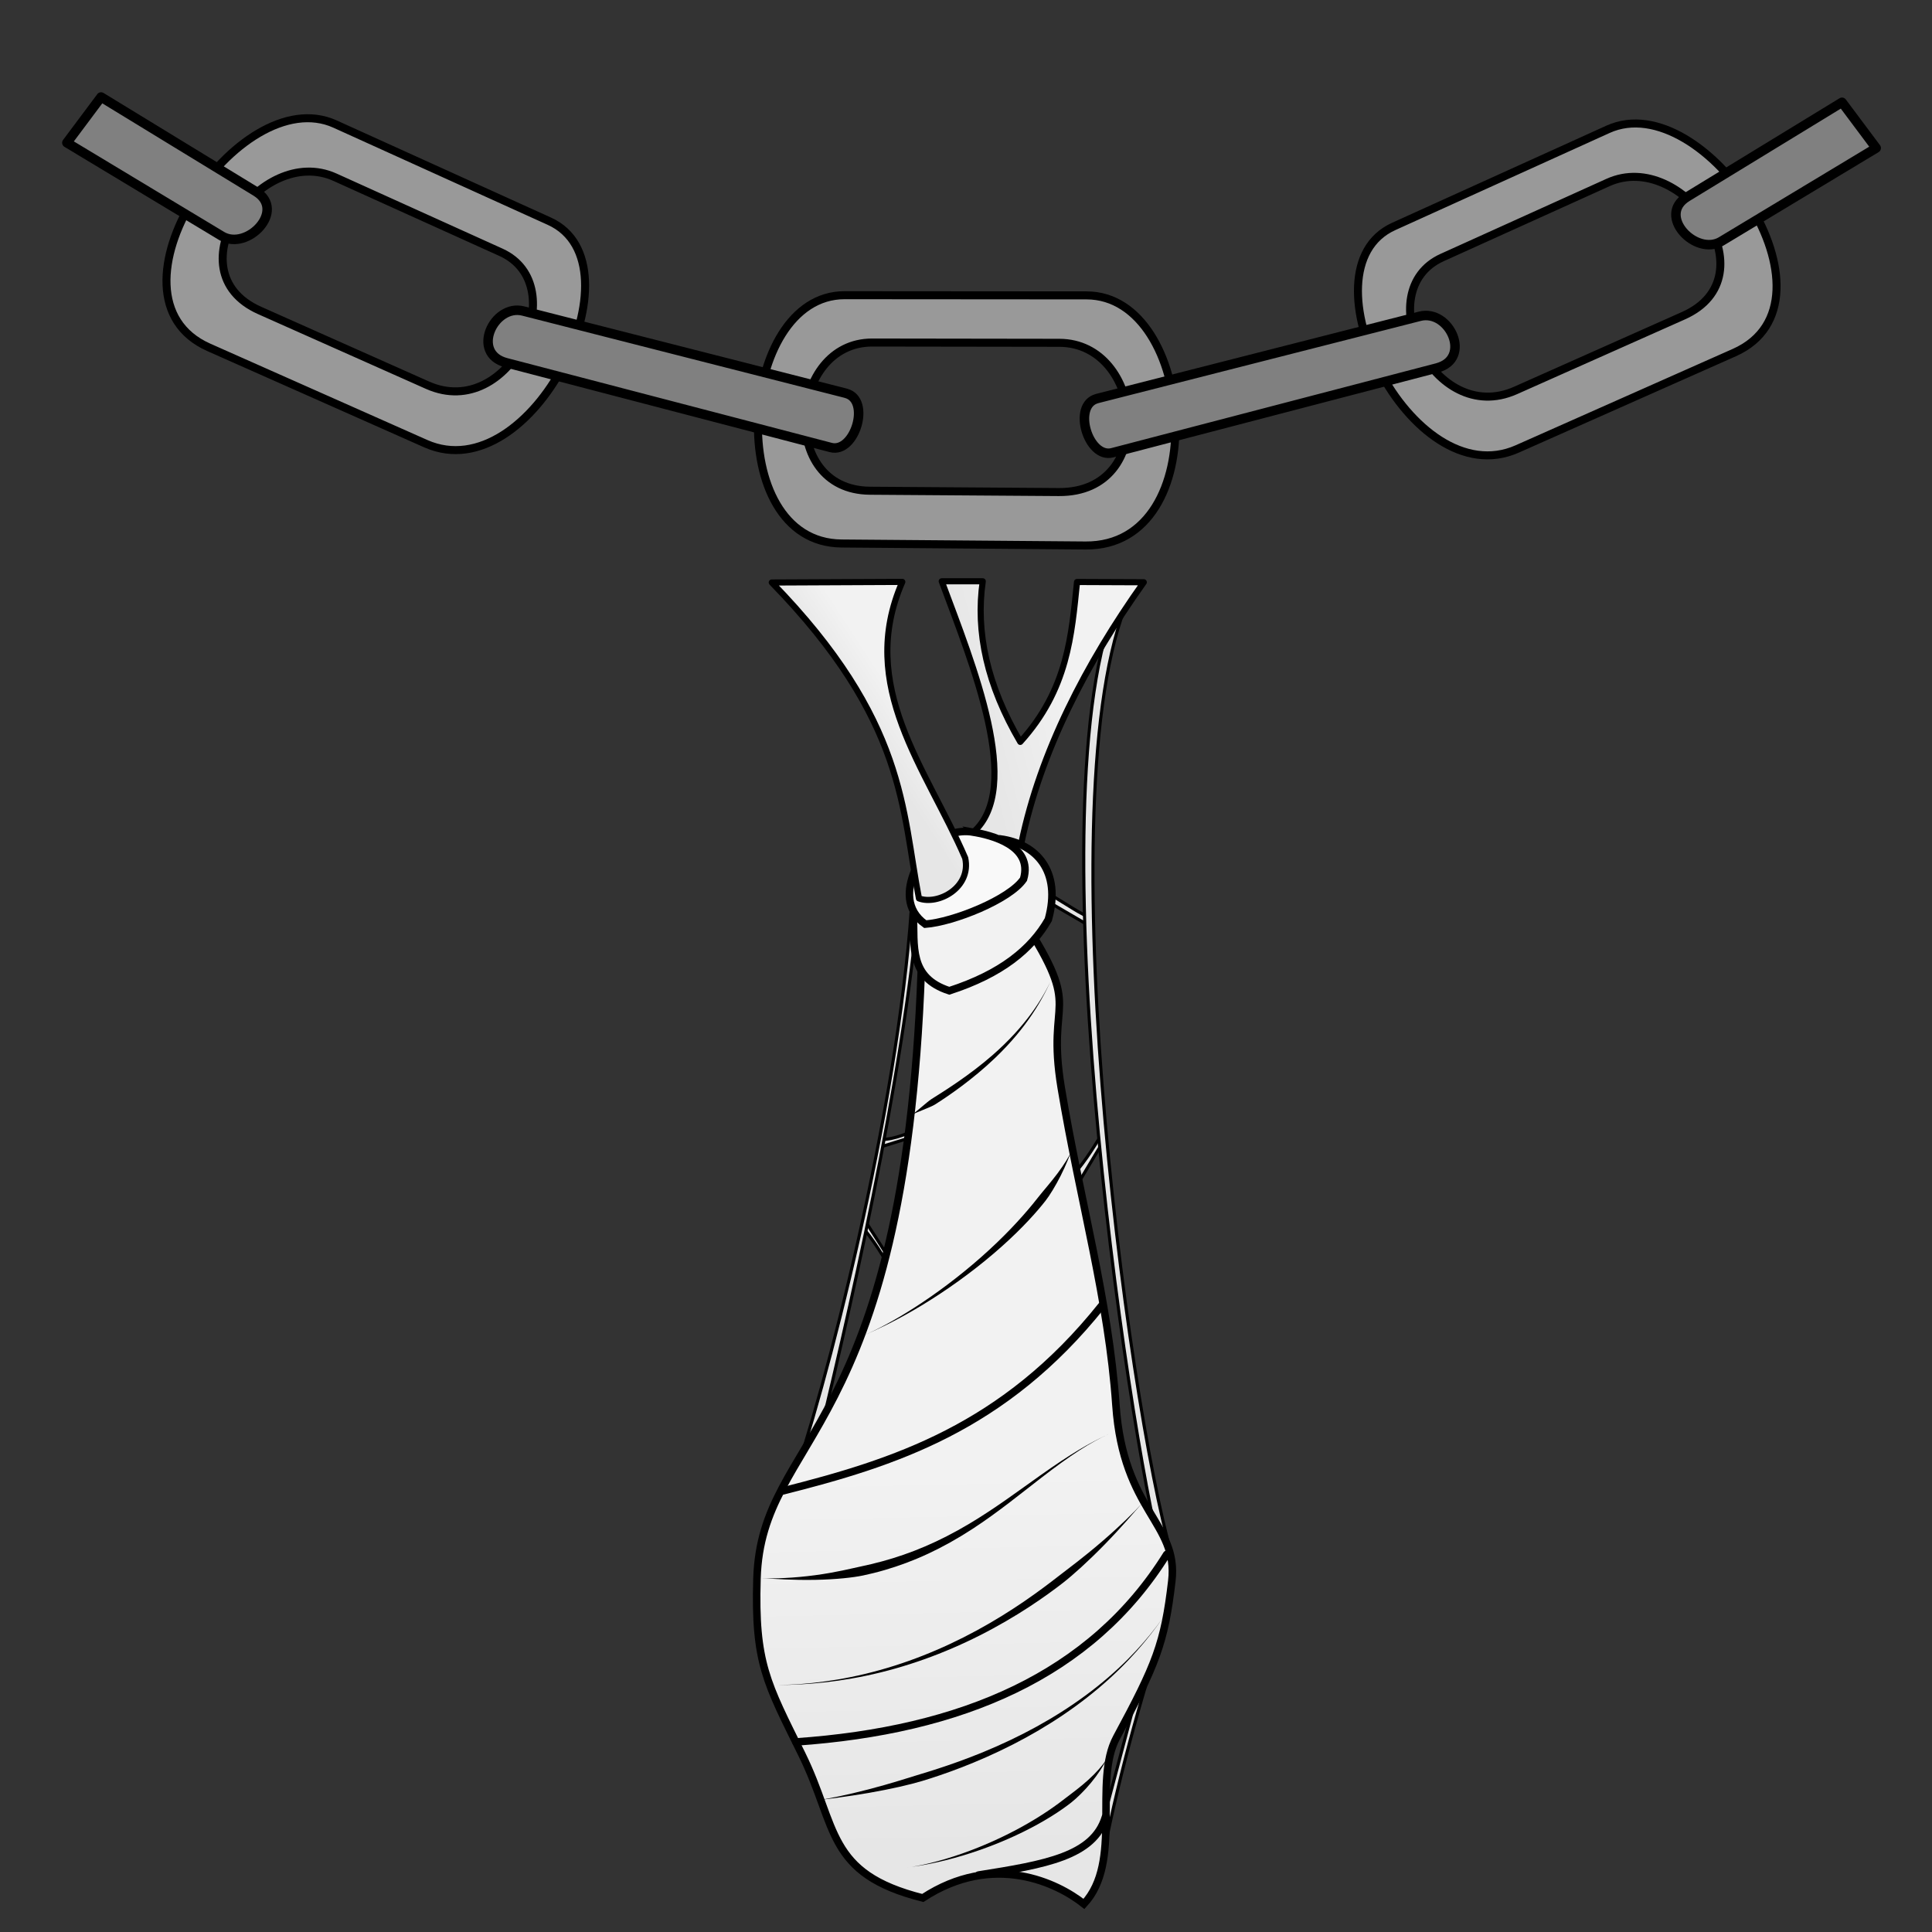 <svg version="1.1" viewBox="0 0 64 64" xmlns="http://www.w3.org/2000/svg" xmlns:xlink="http://www.w3.org/1999/xlink">
 <rect x="0" y="0" width="64" height="64" fill="#333333" stroke="none"/>
 <defs>
  <linearGradient id="linearGradient1021" x1="21.22" x2="22.78" y1="8.814" y2="7.797" gradientTransform="matrix(.81 0 0 .81 11.665 17.431)" gradientUnits="userSpaceOnUse" xlink:href="#linearGradient1019"/>
  <linearGradient id="linearGradient1019">
   <stop stop-color="#e6e6e6" offset="0"/>
   <stop stop-color="#f2f2f2" offset="1"/>
  </linearGradient>
  <linearGradient id="linearGradient4189" x1="130.36" x2="129.29" y1="228.5" y2="177.43" gradientTransform="matrix(1.21,0,0,1.21,-29.3,-44.66)" gradientUnits="userSpaceOnUse">
   <stop stop-color="#e6e6e6" offset="0"/>
   <stop stop-color="#f2f2f2" offset="1"/>
  </linearGradient>
  <linearGradient id="linearGradient1031" x1="25.356" x2="29.559" y1="7.661" y2="6.576" gradientTransform="matrix(.81 0 0 .81 11.665 17.431)" gradientUnits="userSpaceOnUse" xlink:href="#linearGradient1019"/>
 </defs>
 <g stroke="#000">
  <g stroke-linecap="round" stroke-linejoin="round">
   <g>
    <path d="m35.994 9.785-8.018-0.006c-3.544-0.003-4.057 8.193-0.099 8.225l8.085 0.066c4.268 0.034 3.644-8.282 0.033-8.285zm-0.902 1.571c2.794 0.004 3.284 4.967-0.018 4.944l-6.255-0.044c-3.062-0.022-2.673-4.912 0.07-4.909z" fill="#999" stroke-width=".266"/>
    <path d="m53.269 4.283-7.102 3.219c-3.139 1.423 0.572 8.933 4.093 7.37l7.191-3.192c3.796-1.686-0.984-8.847-4.182-7.397zm3.8e-5 1.762c2.476-1.12 5.433 3.106 2.497 4.413l-5.561 2.476c-2.723 1.212-4.864-3.303-2.433-4.403z" fill="#999" stroke-width=".265"/>
    <path d="m36.344 13.202 10.69-2.725c0.979-0.25 1.748 1.404 0.565 1.713l-10.753 2.808c-0.796 0.208-1.342-1.581-0.501-1.795z" fill="#808080" stroke-width=".315"/>
    <path d="m62.151 4.904-5.13 3.09c-0.844 0.508-2.15-0.851-1.133-1.472l5.131-3.133z" fill="#808080" stroke-width=".315"/>
    <path d="m11.097 4.109 7.102 3.219c3.139 1.423-0.572 8.933-4.093 7.37l-7.191-3.192c-3.796-1.686 0.984-8.847 4.182-7.397zm-3.7e-5 1.762c-2.476-1.12-5.433 3.106-2.497 4.413l5.561 2.476c2.723 1.212 4.864-3.303 2.433-4.403z" fill="#999" stroke-width=".265"/>
    <path d="m28.023 13.028-10.69-2.725c-0.979-0.25-1.748 1.404-0.565 1.713l10.753 2.808c0.796 0.208 1.342-1.581 0.501-1.795z" fill="#808080" stroke-width=".315"/>
    <path d="m2.216 4.729 5.13 3.09c0.844 0.508 2.15-0.851 1.133-1.472l-5.131-3.133z" fill="#808080" stroke-width=".315"/>
   </g>
   <g transform="matrix(.81 0 0 .81 12.543 16.992)" fill="#e6e6e6" stroke-width=".127">
    <path d="m29.081 16.892-2.186-1.274-0.081-0.38c1.243 0.682 1.618 1.013 2.248 1.302z"/>
    <path d="m29.618 25.731-1.444 2.412-0.119-0.638c0.858-1.006 1.03-1.31 1.558-2.159z"/>
    <path d="m32.41 42.521-0.416 0.039c-1.287-4.771-5.382-31.997-1.576-39.397l0.42-0.012c-3.697 7.441-0.17 33.384 1.572 39.37z"/>
    <path d="m28.939 56.093 2.735-10.301 0.382-0.067c-1.12 3.492-2.04 6.959-2.646 10.384z"/>
    <path d="m20.595 25.906 3.738-1.159 0.168-0.638c-1.569 0.509-2.872 1.509-3.938 1.515z"/>
    <path d="m19.841 29.272c1.218 1.507 1.456 2.674 2.418 4.181l0.119-0.638-2.48-3.86z"/>
    <path d="m17.101 39.143 0.611-0.083c1.511-6.183 3.739-15.808 4.384-23.297l-0.229-1.109c-0.26 7.871-3.147 19.573-4.765 24.489z"/>
   </g>
   <path d="m32.245 27.566c-0.153 0.534 0.782 1.429 1.592 0.349 0.623-2.996 2.127-5.922 4.052-8.627l-2.211-9e-3c-0.181 1.747-0.297 3.55-1.88 5.297-1.103-1.879-1.485-3.648-1.243-5.32h-1.359c1.042 2.8 2.699 6.841 1.048 8.31z" fill="url(#linearGradient1031)" stroke-width=".203"/>
  </g>
  <g transform="matrix(.206 0 0 .206 5.73 13.61)" fill-rule="evenodd" stroke-width="1.21">
   <path d="m120.33 90.061c-2.723 75.263-25.717 74.44-26.418 97.703-0.411 13.651 1.568 16.784 7.221 28.283 5.763 11.723 3.859 19.163 19.442 23.092 11.383-7.451 21.674-2.411 25.914 0.96 6.305-6.797 1.399-19.63 5.253-26.78 6.311-11.711 7.707-15.089 8.881-25.172 1.081-9.284-7.807-11.193-8.99-28.25-1.182-17.034-5.767-32.839-8.788-50.989-2.503-15.044 3.68-11.749-6.004-26.851z" fill="url(#linearGradient4189)"/>
   <path d="m119.06 80.989c0.197 5.006-0.766 10.158 5.779 12.265 8.365-2.709 13.21-6.689 15.921-11.439 2.174-7.853-1.984-12.188-7.665-12.971z" fill="#f2f2f2"/>
  </g>
  <path d="m32.245 27.566c-1.005-0.172-1.695 0.665-1.958 1.312-0.224 0.551-0.303 1.264 0.364 1.736 0.932-0.07 2.799-0.818 3.255-1.491 0.328-1.122-1.087-1.459-1.662-1.558z" fill="#f9f9f9" fill-rule="evenodd" stroke-width=".249"/>
  <g transform="matrix(.206 0 0 .206 5.73 13.61)" fill="none" stroke-linecap="round" stroke-linejoin="round" stroke-width="1.21">
   <path d="m100.17 214.05c26.644-1.848 47.513-10.699 59.631-30.163"/>
   <path d="m98.083 173.68c17.852-4.514 35.553-10.106 51.278-29.815"/>
   <path d="m129.55 235.45c10.779-1.706 18.489-3.039 20.395-9.334"/>
  </g>
 </g>
 <g transform="matrix(.206 0 0 .206 5.73 13.61)">
  <path d="m103.54 223.45c2.083-0.295 4.556-0.544 8.399-1.213 3.565-0.62 6.661-1.345 8.508-1.901 3.322-1 8.743-2.875 14.63-5.884 5.652-2.889 10.878-6.38 15.43-10.505 4.535-4.111 7.432-7.974 9.301-10.777-1.862 2.793-4.874 6.609-9.488 10.565-4.64 3.978-9.934 7.28-15.605 9.984-5.916 2.821-11.3 4.539-14.594 5.53-2.167 0.652-4.47 1.435-8.301 2.433-3.446 0.897-6.514 1.518-8.279 1.767z"/>
  <path d="m118.04 234.24c1.879-0.239 4.947-0.707 9.082-1.957 3.232-0.977 6.519-2.256 9.595-3.768 3.584-1.762 6.133-3.473 7.703-4.702 0.213-0.166 0.471-0.384 0.757-0.641 1.048-0.942 2.214-2.182 3.237-3.565 1.054-1.426 1.583-2.479 1.994-3.233-0.383 0.702-1.155 1.752-2.339 2.937-1.209 1.21-2.467 2.196-3.575 3.036-0.297 0.225-0.558 0.422-0.765 0.583-1.545 1.21-3.91 2.947-7.391 4.855-2.967 1.626-6.156 3.049-9.324 4.17-4.019 1.422-7.125 2.05-8.974 2.286z"/>
  <path d="m96.227 204.89c3.646 0.03 8.881-0.154 15.199-1.481 6.354-1.334 12.474-3.543 18.278-6.472 5.969-3.012 10.62-6.297 13.402-8.464 1.584-1.234 4.056-3.448 6.709-6.17 2.838-2.912 4.567-5.002 6.043-6.649-1.28 1.429-3.64 3.74-6.483 6.18-3.105 2.665-5.25 4.215-7.059 5.623-2.753 2.144-7.229 5.49-13.045 8.652-5.644 3.068-11.636 5.468-17.916 6.983-6.229 1.503-11.499 1.827-15.128 1.797z"/>
  <path d="m94.603 187.72c2.345 0.107 4.982 0.332 8.697 0.263 3.384-0.062 6.128-0.378 7.655-0.699 1.041-0.219 2.225-0.505 3.511-0.88 4.67-1.361 9.25-3.446 14.153-6.644 4.045-2.638 7.673-5.61 11.054-8.223 4.732-3.656 7.806-5.623 10.848-7.02-3.141 1.442-6.099 3.164-11.087 6.697-3.512 2.487-7.226 5.265-11.333 7.718-4.967 2.966-9.461 4.821-14.032 6.069-1.257 0.343-2.409 0.61-3.422 0.823-1.649 0.346-3.917 0.947-7.405 1.415-3.361 0.451-6.577 0.575-8.64 0.481z"/>
  <path d="m111.19 148.62c1.723-0.745 4.469-1.989 8.073-4.094 3.633-2.121 7.518-4.76 11.232-7.782 3.848-3.132 6.712-6.025 8.707-8.364 0.428-0.502 0.8-0.959 1.115-1.363 0.637-0.815 1.588-2.343 2.43-4.015 0.963-1.913 1.285-2.921 1.739-3.965-0.358 0.824-1.162 2.141-2.279 3.631-1.068 1.425-2.308 2.823-2.89 3.567-0.308 0.394-0.665 0.843-1.075 1.342-1.923 2.34-4.592 5.254-8.294 8.522-3.554 3.137-7.303 5.926-10.833 8.185-3.485 2.23-6.22 3.6-7.925 4.337z"/>
  <path d="m118.73 113.24c0.709-0.413 3.089-1.243 3.785-1.681 2.191-1.38 6.098-4.058 9.707-7.516 5.105-4.892 7.646-9.394 9.247-13.077-1.58 3.635-4.458 8.08-9.66 12.626-3.722 3.253-7.672 5.718-9.847 7.088-0.689 0.434-2.522 2.147-3.232 2.56z"/>
 </g>
 <path d="m30.441 29.76c-0.567-2.917-0.409-5.88-4.875-10.464l4.324-0.02c-1.511 3.462 0.797 6.166 2.083 9.146 0.212 0.982-0.899 1.573-1.532 1.339z" fill="url(#linearGradient1021)" stroke="#000" stroke-linecap="round" stroke-linejoin="round" stroke-width=".203"/>
</svg>
